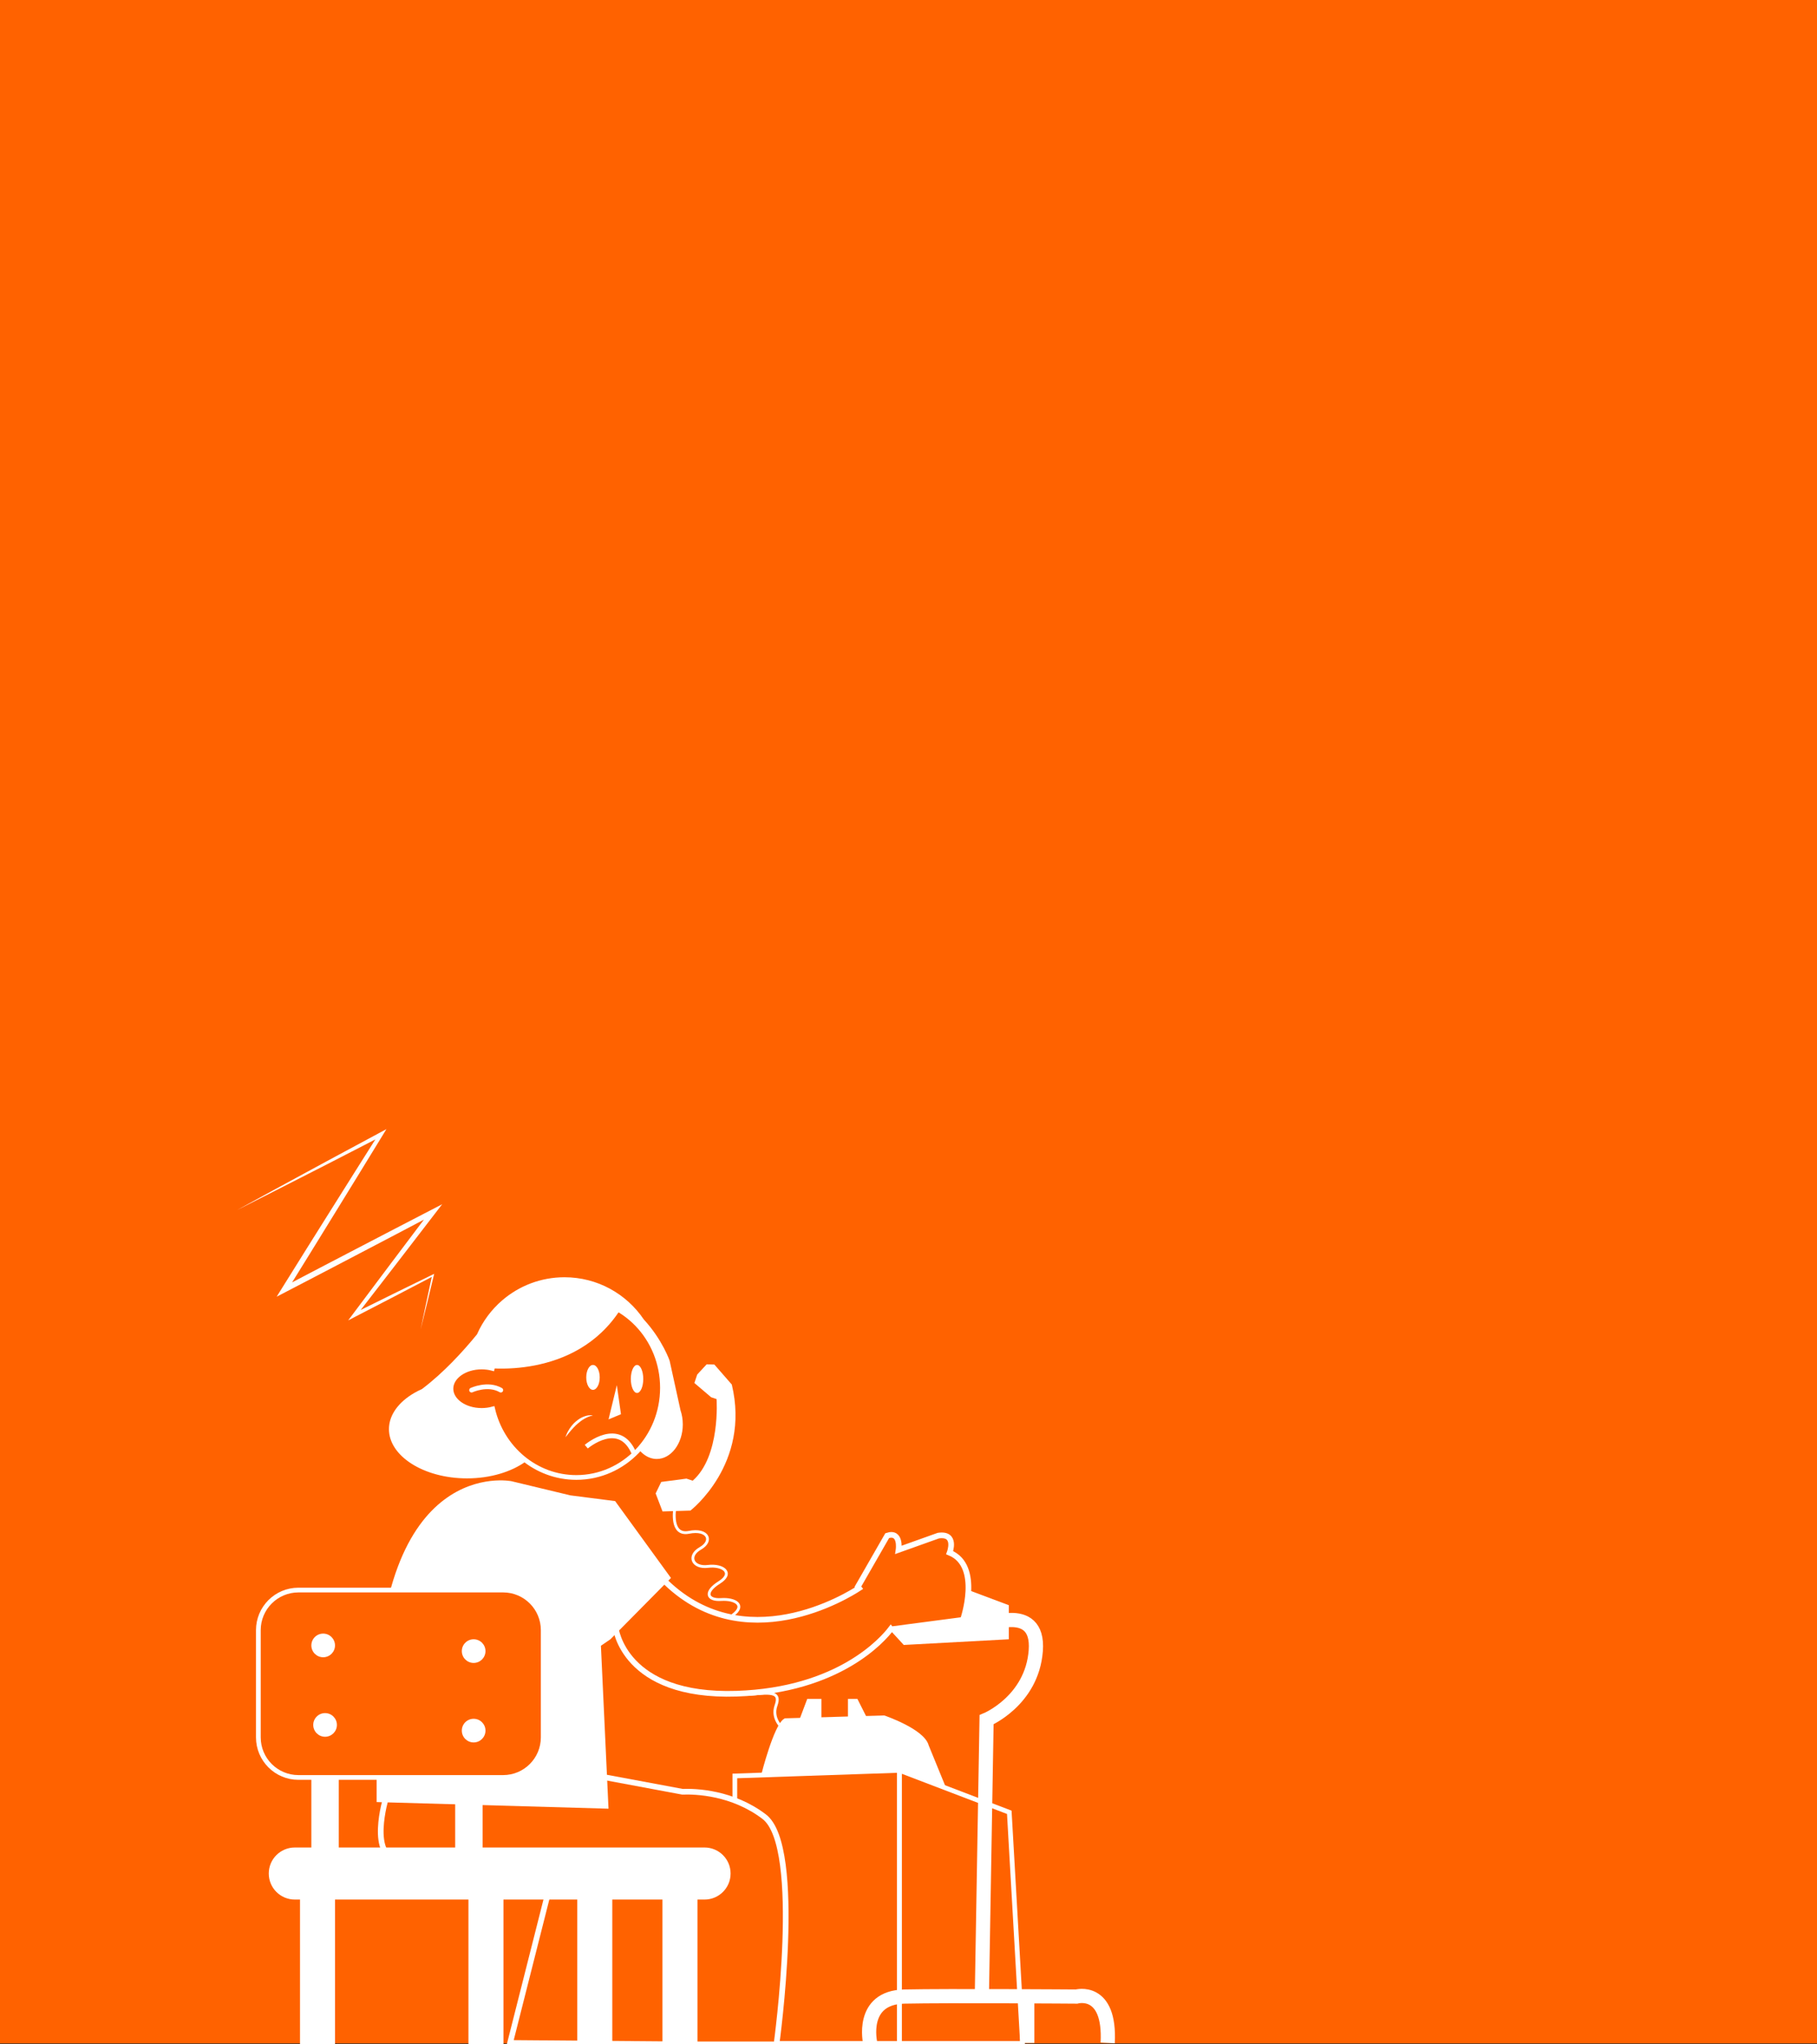 <?xml version="1.0" encoding="iso-8859-1"?>
<!-- Generator: Adobe Illustrator 25.0.1, SVG Export Plug-In . SVG Version: 6.00 Build 0)  -->
<svg version="1.1" id="&#xB808;&#xC774;&#xC5B4;_1" xmlns="http://www.w3.org/2000/svg" xmlns:xlink="http://www.w3.org/1999/xlink"
	 x="0px" y="0px" viewBox="0 0 1920 2160" style="enable-background:new 0 0 1920 2160;" xml:space="preserve">
<rect x="0" y="0" width="1920" height="2160" fill="#333333" stroke="none"/>
<rect style="fill:#FF6200;" width="1920" height="2159"/>
<path style="fill:#FFFFFF;stroke:#FFFFFF;stroke-width:5;stroke-miterlimit:10;" d="M807,1875c0,0,13-51,23-57l104-3
	c0,0,41,14,45,30l18,44L807,1875z"/>
<polygon style="fill:#FF6200;stroke:#FFFFFF;stroke-width:5;stroke-miterlimit:10;" points="776.5,1876.408 776.5,2159 950.5,2159 
	950.5,1870.5 "/>
<polygon style="fill:#FF6200;stroke:#FFFFFF;stroke-width:5;stroke-miterlimit:10;" points="950.5,1870.5 1066.5,1914.809 
	1080.5,2159 950.5,2159 "/>
<path style="fill:#FFFFFF;" d="M746.729,1441.491l-9.988,10.772l-3.003,8.96l17.726,15.077l5.734,1.922
	c0,0,4.351,60.425-25.25,86.218l-6.553-2.196l-26.69,3.513l-5.892,12.144l7.283,19.051l29.466-0.922
	c0,0,63.866-49.191,43.722-133.181l-18.432-21.127L746.729,1441.491z"/>
<path style="fill:none;stroke:#FFFFFF;stroke-width:3;stroke-miterlimit:10;" d="M713,1594c0,0-5,29,15,25s26,9,12,17s-8,21,8,19
	s28,7,12,17s-13,19,2,18s26,6,13,16s-22,33,0,32s37,14,19,22s-22,32,0,30s31-2,26,12s7,24,7,24"/>
<polygon style="fill:#FFFFFF;" points="844.501,1817.582 853,1795 868,1795 868,1818.516 "/>
<polygon style="fill:#FFFFFF;" points="896,1795 896,1816.096 916.638,1816.096 906,1795 "/>
<polygon style="fill:#FFFFFF;" points="932,1713 1023.344,1680 1066,1696 1066,1732 955,1738 "/>
<path style="fill:none;stroke:#FFFFFF;stroke-width:15;stroke-miterlimit:10;" d="M1037.5,1719c0,0,61-28,57,25s-52,73-52,73l-5,293
	"/>
<path style="fill:none;stroke:#FFFFFF;stroke-width:15;stroke-miterlimit:10;" d="M919.5,2158.5c0,0-11-48,36-49s182,0,182,0
	s36-10,33,49"/>
<line style="fill:none;stroke:#FFFFFF;stroke-width:15;stroke-miterlimit:10;" x1="1085.5" y1="2114.5" x2="1085.5" y2="2158.5"/>
<path style="fill:#FFFFFF;stroke:#FF6200;stroke-width:5;stroke-miterlimit:10;" d="M721.511,1489.442L721.511,1489.442L710,1437
	c0,0-7.731-22.735-27.743-44.465C663.648,1365.059,632.184,1347,596.5,1347c-25.731,0-49.267,9.393-67.373,24.934L529,1372
	c0,0-0.024,0.038-0.06,0.093c-11.512,9.929-20.811,22.35-27.065,36.426c-15.005,18.34-35.079,40.153-57.223,56.897
	c-5.391,2.433-10.338,5.242-14.706,8.394c-13.342,9.624-21.446,22.3-21.446,36.19c0,30.099,38.056,54.5,85,54.5
	c25.271,0,47.954-7.078,63.523-18.303c12.166,5.025,25.496,7.803,39.477,7.803c27.871,0,53.165-11.02,71.773-28.935
	C673.52,1536.408,683.077,1544,694,1544c16.568,0,30-17.461,30-39C724,1499.468,723.108,1494.209,721.511,1489.442z"/>
<path style="fill:#FF6200;stroke:#FFFFFF;stroke-width:5;stroke-miterlimit:10;" d="M609.004,1371.5
	c-43.481,0-79.833,31.763-88.846,74.224c-3.491-0.907-7.262-1.402-11.197-1.402c-17.928,0-32.461,10.272-32.461,22.944
	s14.533,22.944,32.461,22.944c4.094,0,8.008-0.541,11.616-1.519c9.672,41.516,45.59,72.346,88.427,72.346
	c50.256,0,90.996-42.429,90.996-94.768S659.259,1371.5,609.004,1371.5z"/>
<ellipse style="fill:#FFFFFF;" cx="626.596" cy="1455.312" rx="7.121" ry="13.147"/>
<ellipse style="fill:#FFFFFF;" cx="673.158" cy="1456.956" rx="6.574" ry="14.79"/>
<polyline style="fill:#FFFFFF;" points="651.794,1463.529 656.176,1494.206 643.029,1499.684 "/>
<path style="fill:none;stroke:#FFFFFF;stroke-width:5;stroke-linecap:round;stroke-miterlimit:10;" d="M498.318,1468.762
	c0,0,17.029-7.98,30.864,0"/>
<path style="fill:#FFFFFF;" d="M510.5,1444.905c0,0,97.142,14.669,145.5-62.012L643.52,1363h-81.462L510.5,1444.905z"/>
<path style="fill:#FF6200;stroke:#FFFFFF;stroke-width:6;stroke-miterlimit:10;" d="M1003.5,1640.5c0,0,8-21-12-18l-42,15
	c0,0,3-20-12-15l-31,54l1.197,1.539c-10.52,6.939-122.479,77.352-207.697-9.901l-49.5,51.362c0,0,8,74,128,70
	c108.541-3.618,154.9-57.956,162.765-68.302l0.235,0.302l76-10C1017.5,1711.5,1037.5,1654.5,1003.5,1640.5z"/>
<path style="fill:#FF6200;stroke:#FFFFFF;stroke-width:6;stroke-miterlimit:10;" d="M807.5,1919.418
	c-33.6-25.555-72.314-26.833-86.459-26.322L608,1872l-200,26.953c0,0-20,64.887,15,66.884l163.374,5.404l-1.374,5.592l-46,181.669
	L722.5,2160h98C820.5,2160,849.5,1951.362,807.5,1919.418z"/>
<path style="fill:#FFFFFF;stroke:#FF6200;stroke-width:5;stroke-miterlimit:10;" d="M561.5,1933.5"/>
<circle style="fill:#FF6200;" cx="500.5" cy="1744.5" r="12.5"/>
<circle style="fill:#FF6200;" cx="500.5" cy="1828.5" r="12.5"/>
<g>
	<path style="fill:#FFFFFF;" d="M626.5,1495.5c-3.206,0.636-6.083,1.921-8.798,3.409c-2.697,1.538-5.171,3.403-7.498,5.452
		l-1.729,1.562l-1.642,1.67l-0.831,0.83l-0.778,0.884c-0.518,0.591-1.052,1.171-1.595,1.749c-1.011,1.213-2.013,2.449-3.063,3.666
		c-0.98,1.267-1.958,2.547-3.066,3.778c0.521-1.55,1.173-3.051,1.821-4.566c0.778-1.435,1.546-2.897,2.436-4.284
		c0.464-0.681,0.937-1.359,1.426-2.026l0.732-1.003l0.812-0.943l1.661-1.86c0.596-0.582,1.22-1.139,1.831-1.707
		c2.509-2.197,5.345-4.093,8.484-5.311c1.567-0.605,3.18-1.088,4.838-1.328C623.191,1495.246,624.882,1495.149,626.5,1495.5z"/>
</g>
<path style="fill:#FFFFFF;" d="M709,1667.233L650,1586l-47.353-6.063l0,0L540.545,1565c0,0-142.545-29-142.545,244v95l245,7
	l-8.022-172.143L645,1732L709,1667.233z"/>
<path style="fill:#FF6200;" d="M457,2035"/>
<path style="fill:#FF6200;stroke:#FFFFFF;stroke-width:5;stroke-miterlimit:10;" d="M619.5,1528.5c0,0,35.488-30.274,50.744,7.863"
	/>
<g>
	<path style="fill:#FFFFFF;" d="M250.5,1278.5c12.551-6.886,25.093-13.79,37.686-20.597l37.742-20.491l18.872-10.244l18.907-10.177
		l37.82-20.341l6.801-3.658l-4.051,6.612l-25.224,41.171l-25.294,41.128l-25.333,41.104l-25.435,41.041l-3.845-4.145l39.222-20.553
		l39.269-20.464l39.278-20.447l39.316-20.373l10.986-5.693l-7.529,9.792l-41.756,54.305l-41.896,54.198l-2.402-2.886l41.699-20.607
		l41.773-20.46l1.694-0.83l-0.438,1.811l-6.871,28.415L444.5,1404.5l6.013-28.611l6.129-28.585l1.256,0.981l-41.227,21.54
		l-41.301,21.393l-7.469,3.869l5.066-6.755l41.104-54.802l41.244-54.695l3.457,4.099l-39.184,20.627l-39.222,20.553l-39.231,20.535
		l-39.277,20.447l-9.528,4.96l5.683-9.105l25.565-40.959l25.666-40.896l25.706-40.872l25.775-40.829l2.75,2.955l-38.179,19.659
		l-19.093,9.823l-19.128,9.756l-38.258,19.509C276.074,1265.623,263.282,1272.053,250.5,1278.5z"/>
</g>
<path style="fill:#FF6200;stroke:#FFFFFF;stroke-width:5;stroke-miterlimit:10;" d="M531.647,1878H315.353
	c-23.391,0-42.353-18.962-42.353-42.353v-113.294c0-23.391,18.962-42.353,42.353-42.353h216.294
	c23.391,0,42.353,18.962,42.353,42.353v113.294C574,1859.038,555.038,1878,531.647,1878z"/>
<rect x="329" y="1878" style="fill:#FFFFFF;" width="29" height="82"/>
<rect x="481" y="1877" style="fill:#FFFFFF;" width="29" height="82"/>
<path style="fill:#FFFFFF;" d="M744.5,2007h-433c-15.188,0-27.5-12.312-27.5-27.5l0,0c0-15.188,12.312-27.5,27.5-27.5h433
	c15.188,0,27.5,12.312,27.5,27.5l0,0C772,1994.688,759.688,2007,744.5,2007z"/>
<rect x="317" y="1991" style="fill:#FFFFFF;" width="37" height="169"/>
<rect x="495" y="1991" style="fill:#FFFFFF;" width="37" height="169"/>
<rect x="700" y="1991" style="fill:#FFFFFF;" width="37" height="169"/>
<rect x="610" y="1991" style="fill:#FFFFFF;" width="37" height="169"/>
<circle style="fill:#FFFFFF;" cx="341.5" cy="1738.5" r="12.5"/>
<circle style="fill:#FFFFFF;" cx="343.5" cy="1822.5" r="12.5"/>
<circle style="fill:#FFFFFF;" cx="500.5" cy="1744.5" r="12.5"/>
<circle style="fill:#FFFFFF;" cx="500.5" cy="1828.5" r="12.5"/>
</svg>

